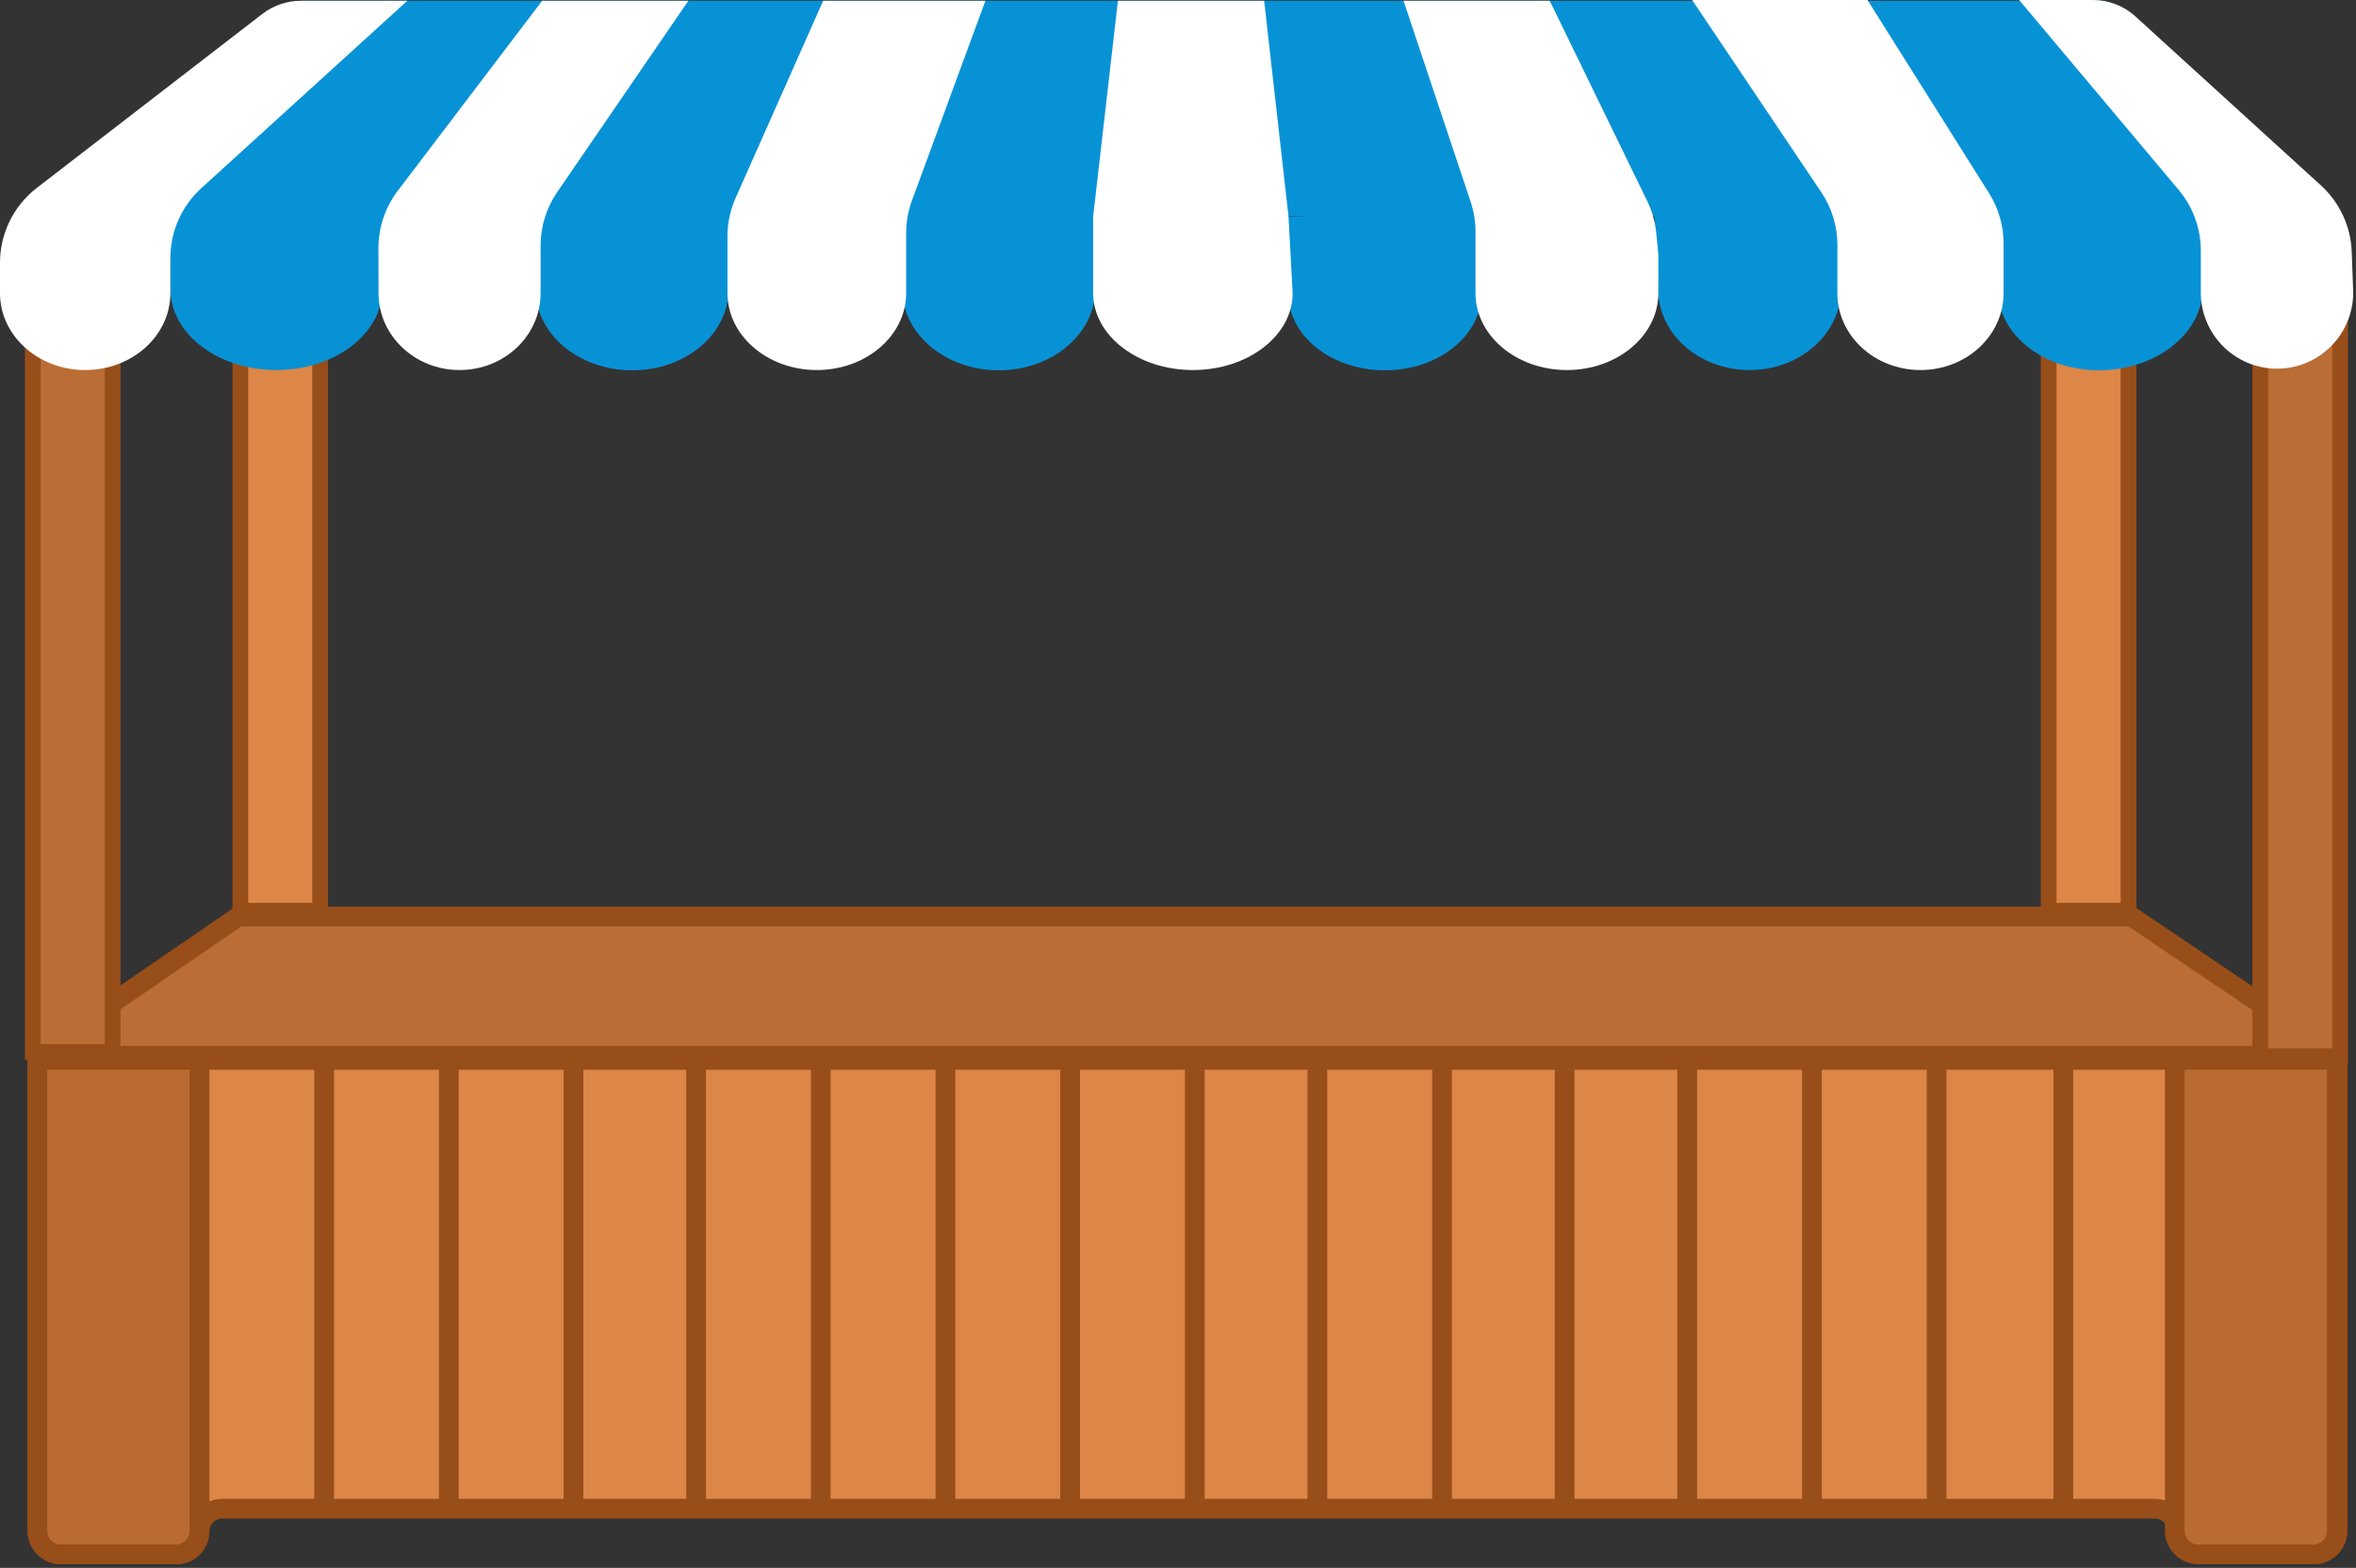 <svg width="598" height="398" viewBox="0 0 598 398" fill="none" xmlns="http://www.w3.org/2000/svg">
<rect x="0" y="0" width="598" height="398" fill="#333333" stroke="none"/>
<path d="M9.494 388.573V269.051H50.632H82.276H113.92H145.565H176.681H208.326H239.97H271.614H303.259H334.376H366.02H397.137H428.254H459.898H491.542H523.714H552.721H593.331V388.573C593.331 391.887 590.645 394.573 587.331 394.573H558.523C555.319 394.573 552.721 391.976 552.721 388.772C552.721 385.568 550.124 382.97 546.92 382.97H523.714H491.542H459.898H428.254H397.137H366.02H334.376H303.259H271.614H239.97H208.326H176.681H145.565H113.92H82.276H56.433C53.229 382.97 50.632 385.568 50.632 388.772C50.632 391.976 48.034 394.573 44.83 394.573H15.494C12.18 394.573 9.494 391.887 9.494 388.573Z" fill="#DC8647"/>
<path d="M552.721 269.051H593.331V388.573C593.331 391.887 590.645 394.573 587.331 394.573H558.523C555.319 394.573 552.721 391.976 552.721 388.772V388.772C552.721 385.568 550.124 382.97 546.92 382.97H82.276M552.721 269.051H82.276M552.721 269.051V387M50.632 269.051H9.494V388.573C9.494 391.887 12.18 394.573 15.494 394.573H44.83C48.034 394.573 50.632 391.976 50.632 388.772V388.772C50.632 385.568 53.229 382.97 56.433 382.97H82.276M50.632 269.051H82.276M50.632 269.051V388.772M82.276 269.051V382.97M113.92 269.051V382.97M145.565 269.051V382.97M176.681 269.051V382.97M208.326 269.051V382.97M239.97 269.051V382.97M271.614 269.051V382.97M303.259 269.051V382.97M334.376 269.051V382.97M366.02 269.051V382.97M397.137 269.051V382.97M428.254 269.051V382.97M459.898 269.051V382.97M491.542 269.051V382.97M523.714 269.051V382.97" stroke="#984E19" stroke-width="5"/>
<path d="M9.494 269.051V388.573C9.494 391.887 12.18 394.573 15.494 394.573H44.632C47.945 394.573 50.632 391.887 50.632 388.573V382.97V269.051H9.494Z" fill="#B96B31" stroke="#984E19" stroke-width="5"/>
<path d="M552 269.051V388.573C552 391.887 554.686 394.573 558 394.573H587.138C590.451 394.573 593.138 391.887 593.138 388.573V382.97V269.051H552Z" fill="#B96B31" stroke="#984E19" stroke-width="5"/>
<path d="M60.5 232.66L11.628 266.172C10.818 266.727 11.211 267.996 12.194 267.996H590.063C591.05 267.996 591.441 266.72 590.623 266.168L541 232.66H60.5Z" fill="#BA6D34" stroke="#984E19" stroke-width="5"/>
<rect x="8.33" y="267.051" width="199.578" height="20.261" transform="rotate(-90 8.33 267.051)" fill="#BA6D34" stroke="#984E19" stroke-width="4"/>
<rect x="61" y="231.187" width="199.578" height="20.261" transform="rotate(-90 61 231.187)" fill="#DC8647" stroke="#984E19" stroke-width="4"/>
<rect x="520" y="231.187" width="199.578" height="20.261" transform="rotate(-90 520 231.187)" fill="#DC8647" stroke="#984E19" stroke-width="4"/>
<rect x="573.709" y="268.105" width="199.578" height="20.261" transform="rotate(-90 573.709 268.105)" fill="#BA6D34" stroke="#984E19" stroke-width="4"/>
<path d="M74.551 3.022L20.173 45.735C17.186 48.081 18.845 52.88 22.644 52.88H580.881C584.554 52.88 586.285 48.346 583.547 45.898L535.767 3.186C535.034 2.53 534.085 2.168 533.101 2.168H77.022C76.126 2.168 75.256 2.469 74.551 3.022Z" fill="#0892D6" stroke="#0892D6" stroke-width="4"/>
<path d="M70.146 93.935C85.001 93.935 97.043 84.726 97.043 73.366L98.626 52.797H70.146L47.995 50.688L43.248 54.907V73.366C43.248 84.726 55.291 93.935 70.146 93.935Z" fill="#0892D6"/>
<path d="M160.457 94C173.963 94 184.913 84.854 184.913 73.571L186 52.095L160.457 53.143L139.804 50L136 55.238V73.571C136 84.854 146.95 94 160.457 94Z" fill="#0892D6"/>
<path d="M253.5 94C267.031 94 278 84.756 278 73.353V52.706H253.5L231.178 49L229 54.294V73.353C229 84.756 239.969 94 253.5 94Z" fill="#0892D6"/>
<path d="M351.5 94C365.031 94 376 85.27 376 74.5V54.5L351 54L327 55V74.5C327 85.27 337.969 94 351.5 94Z" fill="#0892D6"/>
<path d="M444.075 93.934C456.891 93.934 467.281 84.725 467.281 73.366V54.907L455.678 52.797H444.075H419.814L420.869 73.366C420.869 84.725 431.259 93.934 444.075 93.934Z" fill="#0892D6"/>
<path d="M532.773 94C546.956 94 559 84.822 559 73.5V55.103L556.268 53H532.773H506L507.093 55.103V73.5C507.093 84.822 518.59 94 532.773 94Z" fill="#0892D6"/>
<path d="M512.5 0L552.991 48.211C556.622 52.535 558.613 58 558.613 63.646V74.244C558.613 84.925 567.271 93.584 577.952 93.584C588.633 93.584 597.292 84.925 597.292 74.244L596.916 63.928C596.682 57.482 593.863 51.402 589.095 47.059L542.017 4.172C539.071 1.488 535.228 0 531.242 0H512.5Z" fill="white"/>
<path d="M474 0L504.866 49.045C507.275 52.874 508.553 57.305 508.553 61.828V74.419C508.553 85.196 499.108 93.933 487.457 93.933C475.806 93.933 466.361 85.196 466.361 74.419L466.373 62.23C466.378 57.456 464.958 52.788 462.296 48.824L429.5 0H474Z" fill="white"/>
<path d="M393.36 0.199L418.09 51.011C419.343 53.586 420.126 56.365 420.4 59.215L420.924 64.662V74.419C420.924 85.196 410.534 93.933 397.718 93.933C384.902 93.933 374.512 85.196 374.512 74.419V58.806C374.512 56.222 374.095 53.655 373.277 51.205L356.244 0.199H393.36Z" fill="white"/>
<path d="M320.868 0.199L327.046 54.905L328.101 74.419C328.101 85.196 316.766 93.933 302.785 93.933C288.804 93.933 277.47 85.196 277.47 74.419V54.905L283.751 0.199H320.868Z" fill="white"/>
<path d="M250.115 0.199L231.477 50.895C230.502 53.548 230.003 56.351 230.003 59.177V74.419C230.003 85.196 219.85 93.933 207.325 93.933C194.8 93.933 184.646 85.196 184.646 74.419V59.994C184.646 56.639 185.35 53.32 186.712 50.254L208.939 0.199H250.115Z" fill="white"/>
<path d="M174.722 0.199L141.423 48.773C138.684 52.768 137.218 57.499 137.218 62.343V74.419C137.218 85.196 128.009 93.933 116.65 93.933C105.29 93.933 96.081 85.196 96.081 74.419L96.058 63.014C96.048 57.754 97.766 52.636 100.948 48.448L137.606 0.199H174.722Z" fill="white"/>
<path d="M103.389 0.199L51.098 47.765C46.098 52.313 43.247 58.76 43.247 65.519V74.42C43.247 85.198 33.566 93.934 21.624 93.934C9.681 93.934 0 85.198 0 74.42V66.703C0 59.264 3.45 52.245 9.34 47.701L66.594 3.531C69.394 1.371 72.831 0.199 76.367 0.199H103.389Z" fill="white"/>
</svg>
